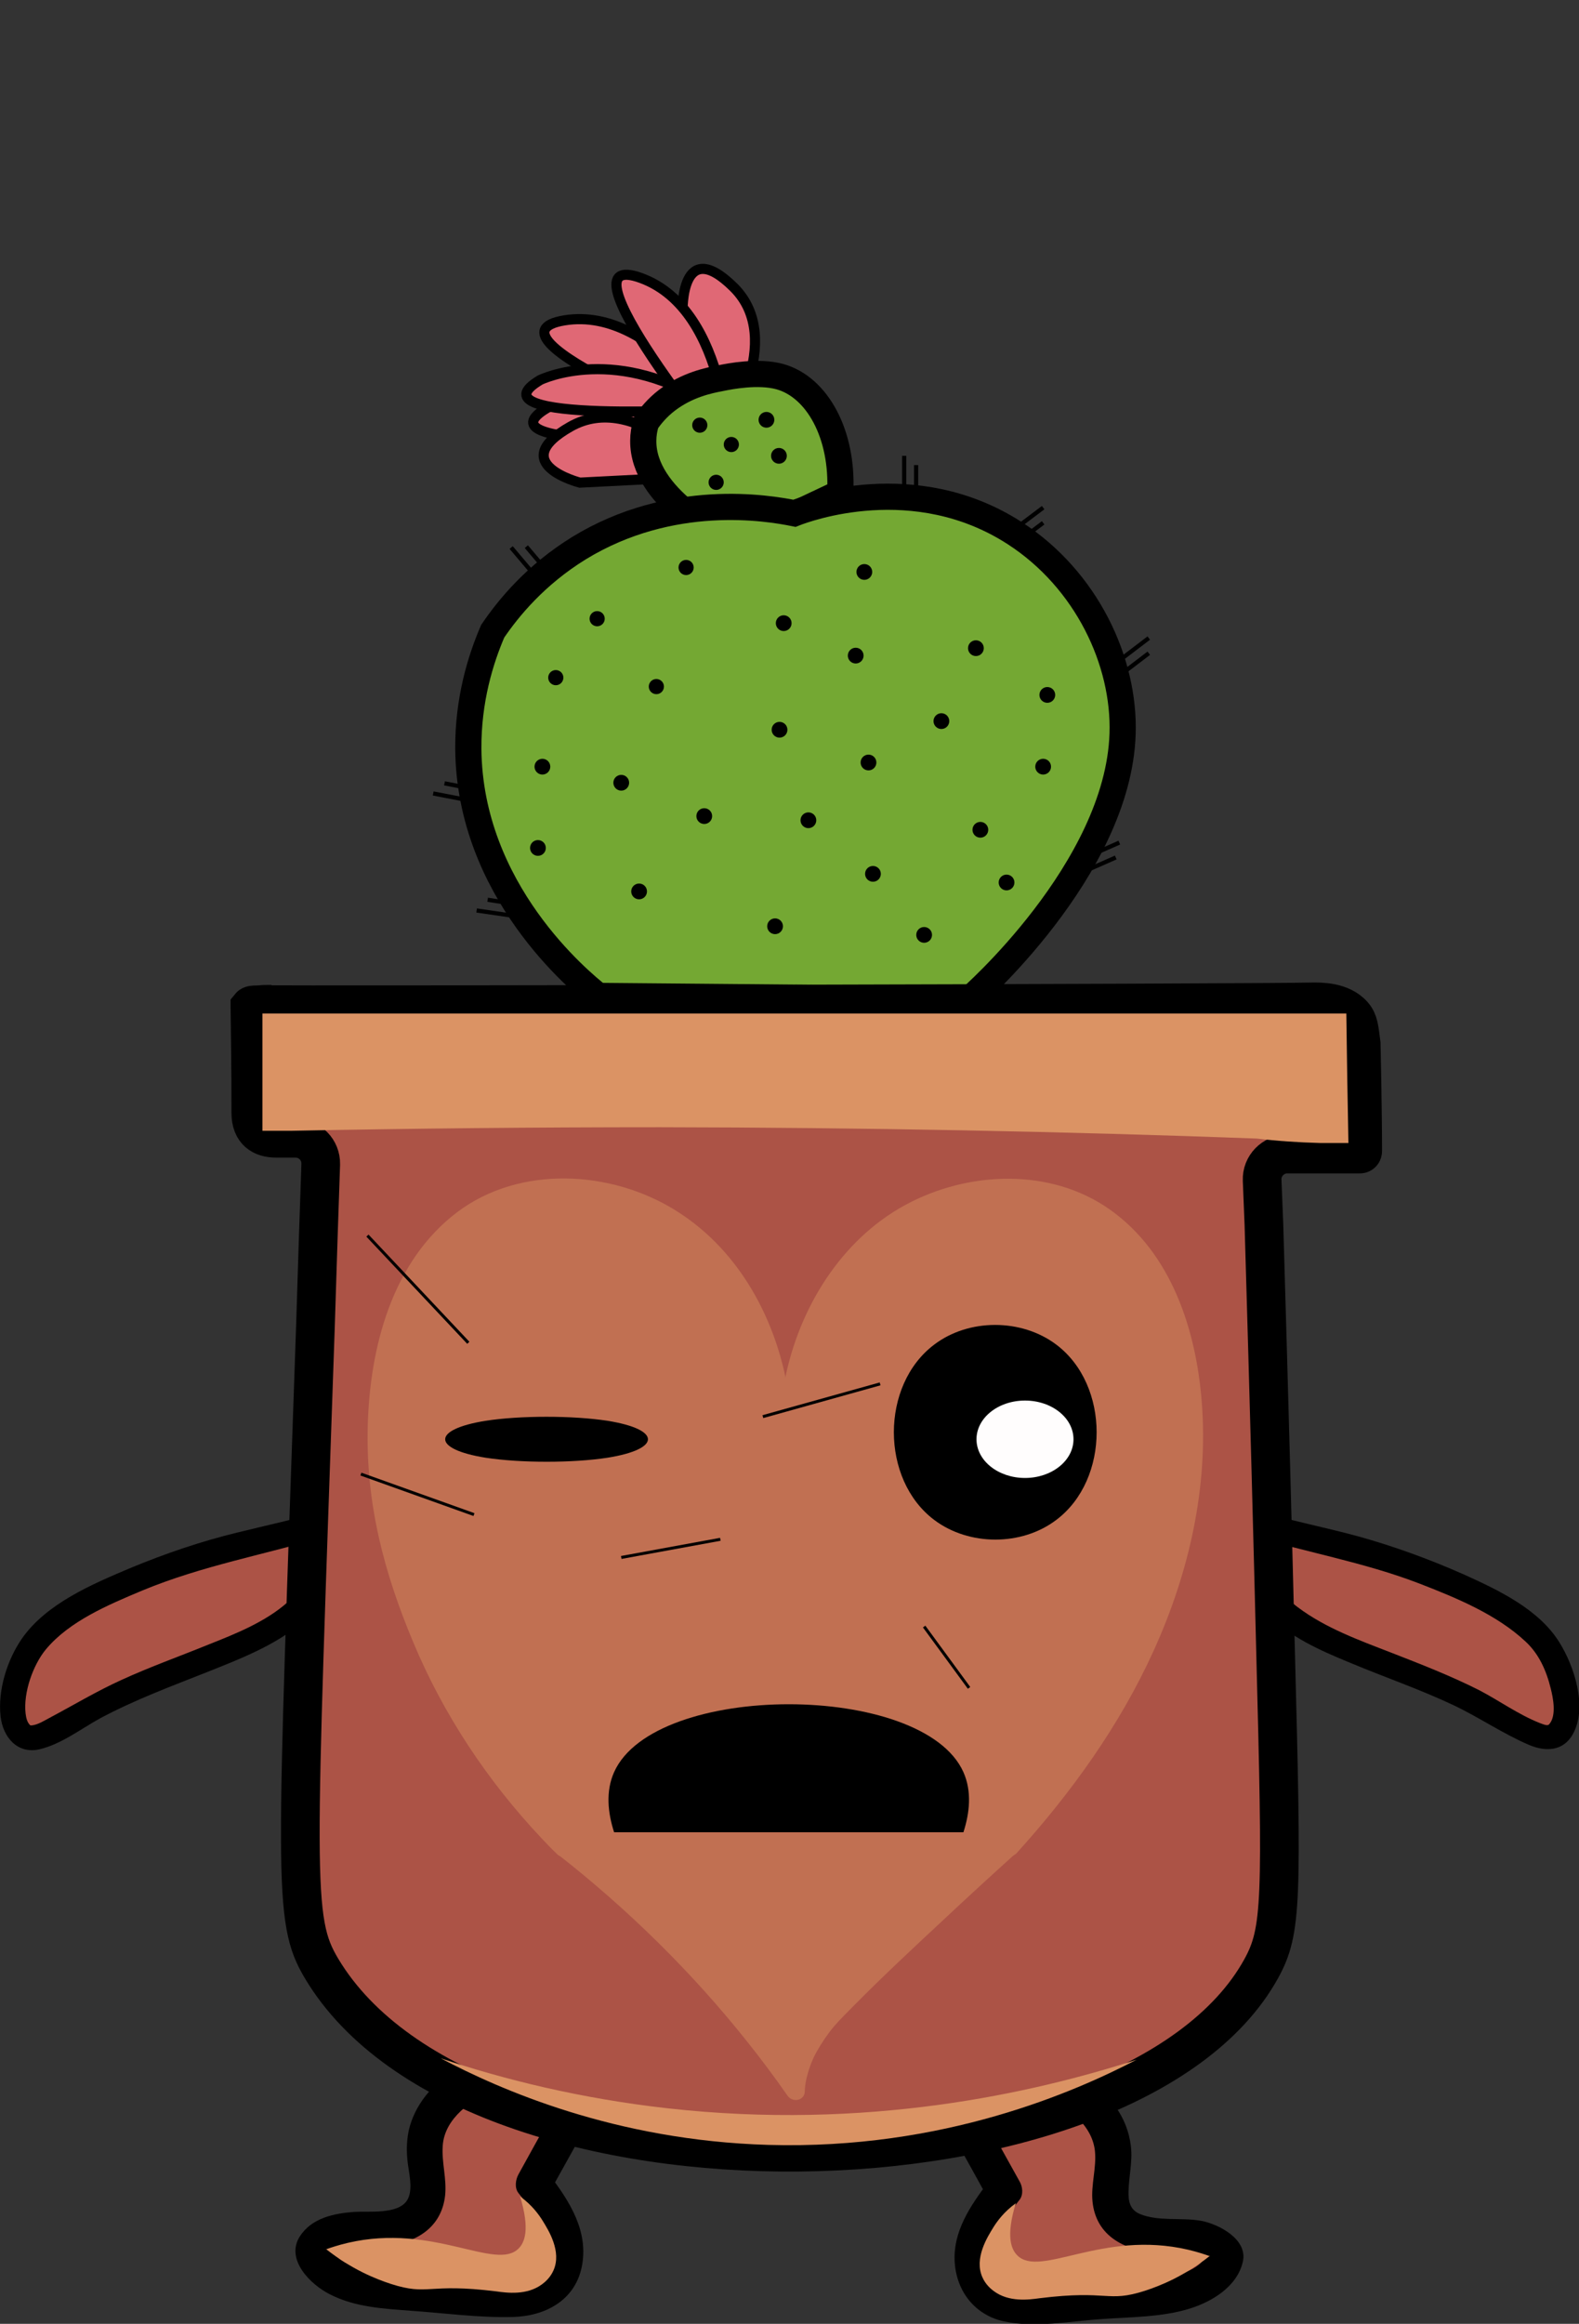 <?xml version="1.0" encoding="UTF-8"?>
<svg id="Laag_1" xmlns="http://www.w3.org/2000/svg" version="1.1" viewBox="0 0 530.7 780.5">
  <rect x="0" y="0" width="530.7" height="780.5" fill="#333333" stroke="none"/>
  <!-- Generator: Adobe Illustrator 29.1.0, SVG Export Plug-In . SVG Version: 2.1.0 Build 142)  -->
  <defs>
    <style>
      .st0 {
        stroke: #c17052;
        stroke-width: 2.1px;
      }

      .st0, .st1, .st2, .st3, .st4, .st5, .st6 {
        stroke-miterlimit: 10;
      }

      .st0, .st7 {
        fill: #c17052;
      }

      .st1 {
        stroke-width: 2.3px;
      }

      .st1, .st2, .st3, .st4, .st5, .st6 {
        stroke: #000;
      }

      .st2 {
        fill: #e06875;
        stroke-width: 3.4px;
      }

      .st8 {
        fill: #fffdfd;
      }

      .st3 {
        stroke-width: 1.4px;
      }

      .st3, .st4 {
        fill: none;
      }

      .st5 {
        stroke-width: 13px;
      }

      .st5, .st9 {
        fill: #ac5346;
      }

      .st10 {
        fill: #db9364;
      }

      .st6 {
        fill: #74a833;
        stroke-width: 8.8px;
      }
    </style>
  </defs>
  <g id="Laag_3">
    <g>
      <path class="st2" d="M245.8,146.4s-87.3-33.7-56.1-38.8,56.1,38.8,56.1,38.8h0Z"/>
      <g>
        <path class="st2" d="M243,146.8s-84.3,5.1-59.1-9.8c0,0,26.1-12.8,59.1,9.8h0Z"/>
        <path class="st2" d="M243.1,145.5l-13.7-40.8s-.7-25.9,17.2-8.2-3.4,49-3.4,49h-.1Z"/>
        <path class="st2" d="M245.2,154.8s-59.4-72.3-29.7-61.4,29.7,61.4,29.7,61.4Z"/>
        <path class="st2" d="M237.9,159.9l-43,2.2s-25.1-6.4-3.2-18.8,46.2,16.6,46.2,16.6Z"/>
        <path class="st2" d="M240.7,137.4s-84.3,5.1-59.1-9.8c0,0,26.1-12.8,59.1,9.8h0Z"/>
      </g>
    </g>
    <path class="st6" d="M246.8,182.3c-4.1-1.9-30.8-15.1-30.6-34.3,0-1.9.3-4,1-6.2,1.4-2,3.6-4.8,7-7.4,6.7-5.1,13.8-6.6,18.1-7.4,2.9-.6,12.5-2.5,19.8-.5,12.6,3.5,21.3,19.4,20.3,39l-35.6,16.8h0Z"/>
  </g>
  <g id="Laag_2">
    <path class="st6" d="M201.2,334.6c-6.3-5-43.4-35.4-43.8-83.1-.1-16.4,4.1-30,8.2-39.5,5.3-7.8,14.4-18.9,29-27.9,31.1-19,63.5-13.5,72.4-11.7,3.8-1.5,40.4-15.1,74.1,6.7,24.1,15.6,37,43.1,36.2,67.4-1.5,45.7-51.5,89.1-51.5,89.1h0s-43.5-.4-124.6-1.1h0Z"/>
  </g>
  <g id="Laag_4">
    <circle class="st1" cx="200.7" cy="207.8" r="1.4"/>
    <circle class="st1" cx="208.8" cy="262.9" r="1.5"/>
    <circle class="st1" cx="263.4" cy="209.3" r="1.5"/>
    <circle class="st1" cx="220.6" cy="230.6" r="1.4"/>
    <circle class="st1" cx="230.6" cy="190.6" r="1.4"/>
    <circle class="st1" cx="186.8" cy="227.6" r="1.4"/>
    <circle class="st1" cx="328" cy="217.7" r="1.5"/>
    <circle class="st1" cx="287.6" cy="220.2" r="1.5"/>
    <circle class="st1" cx="290.5" cy="192.1" r="1.5"/>
    <circle class="st1" cx="316.4" cy="242.2" r="1.5"/>
    <circle class="st1" cx="329.5" cy="278.7" r="1.5"/>
    <circle class="st1" cx="291.9" cy="256.1" r="1.5"/>
    <circle class="st1" cx="352" cy="233.4" r="1.5"/>
    <circle class="st1" cx="350.6" cy="257.5" r="1.5"/>
    <circle class="st1" cx="236.7" cy="274.1" r="1.5"/>
    <circle class="st1" cx="262" cy="245.1" r="1.5"/>
    <circle class="st1" cx="240.7" cy="162" r="1.4"/>
    <circle class="st1" cx="271.7" cy="275.5" r="1.5"/>
    <circle class="st1" cx="261.8" cy="153.1" r="1.5"/>
    <circle class="st1" cx="245.8" cy="149.3" r="1.4"/>
    <circle class="st1" cx="235.2" cy="142.8" r="1.4"/>
    <circle class="st1" cx="310.6" cy="314" r="1.5"/>
    <circle class="st1" cx="260.5" cy="311.1" r="1.5"/>
    <circle class="st1" cx="338.3" cy="296.4" r="1.5"/>
    <circle class="st1" cx="180.8" cy="284.8" r="1.5"/>
    <circle class="st1" cx="214.8" cy="299.4" r="1.5"/>
    <circle class="st1" cx="182.3" cy="257.5" r="1.5"/>
    <circle class="st1" cx="293.4" cy="293.5" r="1.5"/>
    <circle class="st1" cx="257.6" cy="141" r="1.5"/>
    <line class="st3" x1="377.3" y1="221" x2="386.1" y2="214.3"/>
    <line class="st3" x1="377.3" y1="226.1" x2="386.1" y2="219.4"/>
    <line class="st3" x1="156.5" y1="268.6" x2="145.6" y2="266.5"/>
    <line class="st3" x1="160.3" y1="265.2" x2="149.4" y2="263.1"/>
    <line class="st3" x1="163.9" y1="302.2" x2="174.9" y2="303.9"/>
    <line class="st3" x1="160.2" y1="305.8" x2="171.2" y2="307.4"/>
    <line class="st3" x1="179" y1="192.4" x2="171.8" y2="183.9"/>
    <line class="st3" x1="184.1" y1="192.1" x2="176.9" y2="183.6"/>
    <line class="st3" x1="303.9" y1="164.2" x2="303.9" y2="153.1"/>
    <line class="st3" x1="307.9" y1="167.3" x2="307.9" y2="156.2"/>
    <line class="st3" x1="341.7" y1="177.2" x2="350.6" y2="170.5"/>
    <line class="st3" x1="341.7" y1="182.3" x2="350.6" y2="175.6"/>
    <line class="st3" x1="366" y1="287.5" x2="376.2" y2="283"/>
    <line class="st3" x1="364.8" y1="292.5" x2="375" y2="288"/>
  </g>
  <g id="Laag_11">
    <g>
      <path class="st9" d="M109.1,511.7h0c-13.7,3.8-24,6.1-26.2,6.6-28.2,6.7-49.4,17.7-49.4,17.7-17.8,9.3-21.9,15.5-23.3,17.8-5.8,9.6-8.4,24.4-2.7,28.8,5.8,4.4,14.3-6.1,42.5-17.8,18-7.5,45-15.8,53.8-28.1,2.8-3.9,4.3-8.2,4.3-8.2,2-6.5,1.7-12.8,1.2-16.8h-.2Z"/>
      <path d="M108,507.6c-9.3,2.8-18.8,4.8-28.1,7.1-12.4,3-24.4,7.1-36.2,12-12.8,5.4-28.1,11.9-36.3,23.6-5,7.2-8.2,17.4-7.2,26.2.8,7,5.7,12.8,13.2,11,7.2-1.7,13.9-6.9,20.3-10.4,11.6-6.2,23.8-10.7,35.9-15.5,11.3-4.5,23.3-9.1,32.6-17.2,9.5-8.2,12.5-20.6,11.1-32.7-.6-5.3-9.1-5.4-8.4,0,1.1,9.8-.5,19.5-8.2,26.4-7.4,6.6-17.4,10.6-26.5,14.2-9.8,4-19.7,7.5-29.3,11.9-8.4,3.8-16.2,8.5-24.3,12.8-1.7.9-3.9,2.3-5.9,2.5h-.5c-1.1-1-1.4-2.5-1.6-4-.8-7,2.5-16.3,6.8-21.5,7.9-9.5,21-15,32.2-19.7,20.4-8.5,41.7-12.2,62.7-18.5,5.2-1.6,3-9.7-2.2-8.1h-.1Z"/>
    </g>
    <g>
      <path class="st9" d="M336.4,692.5c16.7,4.5,36.8,13.1,37.6,30.3.4,7.5-3.1,15.8,1.2,22,7.9,11.1,31,.7,36.5,13.2-3.5,10.6-17.1,13.1-28.2,13.9-10.8.8-21.7,1.5-32.5,2.2-6.8.5-14.3.7-19.4-3.8-4.9-4.3-5.9-11.8-4.1-18s5.9-11.6,9.8-16.7c-6.7-12.1-13.5-24.2-20.2-36.4"/>
      <path d="M334.8,698.3c9.4,2.6,19.8,5.9,27.1,12.8,3.2,3,5.6,6.8,6.1,11.3.6,5.7-1.4,11.4-.8,17.1,1.1,10.7,9.5,15.7,19.4,16.9,5.5.7,17-1.3,20,4.6l-.6-4.6c-2.5,6.7-11.8,8.3-17.9,9.1-10.3,1.3-20.9,1.5-31.2,2.3-6.8.5-19.7,3.3-23.2-4.7-3.8-8.7,4.1-18,9-24.3,1.3-1.7,1-4.4,0-6.1-6.7-12.1-13.5-24.2-20.2-36.4-3.8-6.8-14.1-.7-10.4,6.1,6.7,12.1,13.5,24.2,20.2,36.4v-6.1c-6.1,8-12.2,16.9-11.4,27.4.7,9.5,6.7,17.3,16.2,19.5,10.6,2.4,22.5,0,33.2-.7,9.7-.7,20.1-.6,29.5-3.5,7.5-2.3,16-7.4,17.9-15.7,1.8-7.6-8.1-12.7-14-13.8-6.6-1.2-14.4.3-20.6-2.3-3.3-1.4-3.9-4.2-3.8-7.6.1-5.1,1.4-10,.8-15.1-2.4-20.4-24.6-29.3-41.8-34-7.5-2.1-10.6,9.5-3.2,11.6h0l-.3-.2h0Z"/>
    </g>
    <g>
      <path class="st9" d="M421.4,511.7h.1c13.7,3.8,24,6.1,26.2,6.6,28.2,6.7,49.4,17.7,49.4,17.7,17.8,9.3,21.9,15.5,23.3,17.8,5.8,9.6,8.4,24.4,2.7,28.8-5.8,4.4-14.3-6.1-42.5-17.8-18-7.5-45-15.8-53.8-28.1-2.8-3.9-4.3-8.2-4.3-8.2-2-6.5-1.7-12.8-1.2-16.8h0Z"/>
      <path d="M420.2,515.7c18.9,5.7,38.2,9,56.7,16.1,12.4,4.8,26.1,10.4,35.9,19.6,4.4,4.1,6.9,9.6,8.4,15.7.8,3.2,2,9.1-.5,12-.5.6-1.4.3-3.2-.4-7.1-2.8-13.6-7.5-20.3-11-9.7-4.9-19.8-8.8-29.8-12.7-10.6-4.1-21.9-8.2-31.1-15.1-9.4-6.9-11.9-17.2-10.6-28.3.6-5.4-7.8-5.4-8.4,0-1.2,11,.9,22.1,8.7,30.4,7.3,7.8,17.9,12.4,27.6,16.4,11.7,4.9,23.7,9,35.1,14.4,8.6,4.1,16.6,9.6,25.3,13.3,5.5,2.3,11.4,2.1,14.6-3.6,5.1-9,.5-22.9-4.5-30.9-6.9-11.1-20.4-17.5-31.9-22.7-11.7-5.2-23.8-9.6-36.1-13-11.1-3-22.5-5.2-33.5-8.5-5.2-1.6-7.4,6.6-2.2,8.1h0l-.2.2h0Z"/>
    </g>
    <g>
      <path class="st9" d="M180.3,690.2c-16.7,4.5-36.8,13.1-37.6,30.3-.4,7.5,3.1,15.8-1.2,22-7.9,11.1-31,.7-36.5,13.2,3.5,10.6,17.1,13.1,28.2,13.9,10.8.8,21.7,1.5,32.5,2.2,6.8.5,14.3.7,19.4-3.8,4.9-4.3,5.9-11.8,4.1-18-1.8-6.3-5.9-11.6-9.8-16.7,6.7-12.1,13.5-24.2,20.2-36.4"/>
      <path d="M178.7,684.5c-15.5,4.3-34.4,11.4-40.4,27.9-1.5,4.1-1.8,8.5-1.4,12.8.3,3.9,2.3,10.4-.2,14-3.2,4.6-12.8,3.4-17.6,3.7-6.8.5-14.3,2-18.3,8.2-5,7.7,3.5,16.2,10.1,19.5,8.4,4.3,17.9,4.8,27.1,5.5,11.4.8,23,2.4,34.4,2.1,10.7-.3,20.7-5.4,23.1-16.7,2.5-11.9-4-22.1-10.9-31.1v6.1c6.7-12.1,13.5-24.2,20.2-36.4,3.8-6.8-6.6-12.8-10.4-6.1-6.7,12.1-13.5,24.2-20.2,36.4-.9,1.7-1.3,4.4,0,6.1,4.9,6.3,12.4,15.2,9.2,23.8-3.2,8.7-16.4,5.8-23.4,5.3-10.2-.7-20.6-1-30.7-2.2-6.3-.7-15.9-2.3-18.5-9.1l-.6,4.6c3-6,14.4-4,20-4.6,9.9-1.2,18.2-6.2,19.4-16.9.6-5.6-1.2-11.1-.8-16.7.3-4.7,2.8-8.6,6.1-11.7,7.3-6.9,17.6-10.2,27.1-12.8,7.4-2.1,4.3-13.6-3.2-11.6h-.1Z"/>
    </g>
    <path class="st5" d="M89.6,337.3c-1.2,0-2.4.2-3.6.2-.6,0-1.6,0-2,.5,0,.2,0,.3,0,.4.3,22.2.3,29.1.3,35.4s3.8,8.5,8.5,8.5h6.5c4.8,0,8.6,3.9,8.5,8.7-.5,13.8-1.1,32.7-1.8,55-6.4,186.6-7.8,198.6,2.1,215.2,50.8,84.8,271.9,79.6,315.8,0,7-12.7,7-22.7,4.8-107.1-.8-32.8-2.1-82-3.9-142.8-.2-5-.4-10-.6-14.9-.2-4.8,3.7-8.8,8.5-8.8h24.4c.5,0,.9-.4.9-1,0-14-.5-36-.5-36-.7-5.3-.8-7.5-2.7-9.7-4-4.6-11.2-4.4-13.5-4.4-22.4.5-348.3,1.2-351.5.9Z"/>
    <g>
      <g>
        <g>
          <path class="st7" d="M265.4,472.5c2.6-23.5,13.8-46.9,33.6-61.1,19.8-14.1,48.8-17.3,69.6-4.5,18.5,11.4,27.8,32.9,31,53.8,4.5,28.9-.6,58.6-11.8,85.7-11.2,27.1-28.5,51.7-48.4,73.7"/>
          <path class="st7" d="M268.5,472.5c2.5-22.4,13.3-45,32.1-58.4s43.7-16.6,63.5-6.1c20.4,10.8,29.9,33.9,32.8,55.9,3.6,27.3-1.3,55.2-11.6,80.6-9.9,24.3-24.7,46.5-41.7,66.3-2.1,2.5-4.2,4.9-6.4,7.3-1.1,1.2-1.2,3.1,0,4.4,1.1,1.1,3.2,1.2,4.4,0,18.4-20.3,34.7-42.9,46.1-68,11.9-26.1,18.5-55,16.2-83.7-1.9-24.2-10.2-49.9-30.8-64.5-20-14.2-47.8-13-68.8-1.6-21.8,11.8-35.8,34.9-40.5,58.7-.6,3-1.1,6.1-1.4,9.2-.2,1.7,1.5,3.1,3.1,3.1s2.9-1.4,3.1-3.1h-.1Z"/>
        </g>
        <g>
          <path class="st7" d="M262.5,472.5c-2.6-23.5-13.8-46.9-33.6-61.1-19.8-14.1-48.8-17.3-69.6-4.5-18.5,11.4-27.8,32.9-31,53.8-5.7,36.6,4.1,66.2,11.8,85.7,13.1,33.3,32.8,57.7,49.3,74"/>
          <path class="st7" d="M265.6,472.5c-2.9-26.1-15.8-51.9-38.6-66-21.7-13.5-52.3-15.2-73.3.6-22,16.6-29.4,45.5-30.1,71.8s5.6,49.6,15.3,72.7c10.2,24.4,25,46.6,43.1,65.8,1.7,1.8,3.4,3.6,5.2,5.3,2.8,2.8,7.2-1.6,4.4-4.4-17.1-17-31.4-36.4-42.1-58.1-10.4-21.2-18-44.6-19.5-68.2-.9-13.7,0-27.8,3.5-41.1,3-11.5,8-22.7,15.9-31.6s18.7-14.7,30.7-16.7,24.1,0,35,4.6c23.2,9.9,37.8,32.6,42.9,56.6.6,2.9,1.1,5.9,1.4,8.7.2,1.7,1.3,3.1,3.1,3.1s3.3-1.4,3.1-3.1h0Z"/>
        </g>
        <g>
          <path class="st7" d="M189.4,620.4c13,10.1,27.5,22.7,42.2,38.2,14.7,15.4,26.5,30.4,35.8,43.8,0-4.3,1.2-8.5,3.2-12.4,2.4-4.8,5.5-9.1,7.3-11.2,4.9-5.7,28.4-28.5,61.5-58.6"/>
          <path class="st7" d="M187.2,622.6c23.7,18.5,45.3,39.7,64,63.2,4.7,5.9,9.2,11.9,13.5,18.1,1.7,2.4,5.8,1.7,5.8-1.6s1.6-8.9,3.8-12.9c1.8-3.2,3.9-6.3,6-8.8,2.2-2.5,4.6-4.9,6.9-7.2,9.7-9.8,19.8-19.2,29.9-28.6,8.1-7.6,16.3-15.1,24.5-22.5,1.2-1.1,1.1-3.2,0-4.4-1.2-1.2-3.1-1.1-4.4,0-13.7,12.4-27.2,24.9-40.5,37.6-7,6.7-14.2,13.2-20.6,20.5-6.3,7.1-11.8,16.6-11.8,26.3,1.9-.5,3.8-1,5.8-1.6-8.3-11.8-17.2-23.2-26.7-34-10.5-11.9-21.8-23.2-33.7-33.7-5.9-5.2-11.9-10.1-18-14.9-1.3-1-3.1-1.3-4.4,0-1.1,1.1-1.3,3.3,0,4.4h0Z"/>
        </g>
      </g>
      <path class="st0" d="M336.3,620.1h-140.9c-3.8-1.7-9.2-4.6-14.6-9.6-6-5.5-9.3-11.3-11.2-15.1v-98.5c0-13.6,11.5-24.6,25.7-24.6h140.9c14.2,0,25.7,11,25.7,24.6v98.5c-4.3,5.3-9.6,11.1-16.1,16.8-3.3,2.9-6.5,5.5-9.7,7.8h.2Z"/>
    </g>
    <path class="st10" d="M148.1,691.3c19.9,10.5,58.6,27.6,110.1,29.1,59,1.7,103.4-18,123.8-28.6-35.1,11.3-90.7,23.8-157.7,16.3-29.4-3.3-55-9.7-76.2-16.8h0Z"/>
    <path class="st10" d="M453.2,383.9h-9.5c-7.6-.2-14.7-.7-21.3-1.5-65-2.4-131.9-3.7-200.5-3.8-42.1,0-83.4.4-124.1,1.2h-9.6v-39.4h364.3c.2,14.4.4,28.9.7,43.3h0v.2h0Z"/>
    <path class="st10" d="M406.7,757.8c-1.4-.5-4-1.4-7.4-2.2-28.8-6.7-49.7,9.6-57.4,1.9-2-2-3.9-6.3-.5-17.5-4,2.9-6.3,6.1-7.6,8.2-1.9,3.1-6.5,10.3-3.6,16.7,1.1,2.5,3,4,3.8,4.6,5.1,3.8,11.8,2.9,15.4,2.4,23.4-2.9,22.6,1.6,35.4-2.5,5.2-1.7,13.2-4.9,21.8-11.7h.1Z"/>
    <path class="st10" d="M109.5,755.5c1.4-.5,4-1.4,7.4-2.2,28.8-6.7,49.7,9.6,57.4,1.9,2-2,3.9-6.3.5-17.5,4,2.9,6.3,6.1,7.6,8.2,1.9,3.1,6.5,10.3,3.6,16.7-1.1,2.5-3,4-3.8,4.6-5.1,3.8-11.8,2.9-15.4,2.4-23.4-2.9-22.6,1.6-35.4-2.5-5.2-1.7-13.2-4.9-21.8-11.7h-.1Z"/>
    <path d="M314,451.6c-18.1,13.6-18.1,45.3,0,58.9,11.7,8.8,29.4,8.8,41,0,18.1-13.6,18.1-45.3,0-58.9-11.7-8.8-29.4-8.8-41,0h0Z"/>
    <path d="M206.4,595.2c13.6-30.4,103.8-30.4,117.4,0,2.9,6.5,2.1,13.7,0,20.2h-117.4c-2.1-6.5-2.9-13.7,0-20.2Z"/>
    <ellipse class="st8" cx="344.5" cy="483.4" rx="16.3" ry="13"/>
    <path d="M163.2,477.2c-18.1,2.9-18.1,9.5,0,12.4,11.7,1.8,29.4,1.8,41,0,18.1-2.9,18.1-9.5,0-12.4-11.7-1.8-29.4-1.8-41,0h0Z"/>
  </g>
  <line class="st4" x1="256.4" y1="475.8" x2="295.8" y2="464.8"/>
  <line class="st4" x1="159.3" y1="508.7" x2="121.3" y2="495.1"/>
  <line class="st4" x1="157.4" y1="451" x2="123.5" y2="415"/>
  <line class="st4" x1="310.6" y1="546.3" x2="325.7" y2="566.9"/>
  <line class="st4" x1="242.1" y1="517" x2="208.8" y2="523.1"/>
</svg>